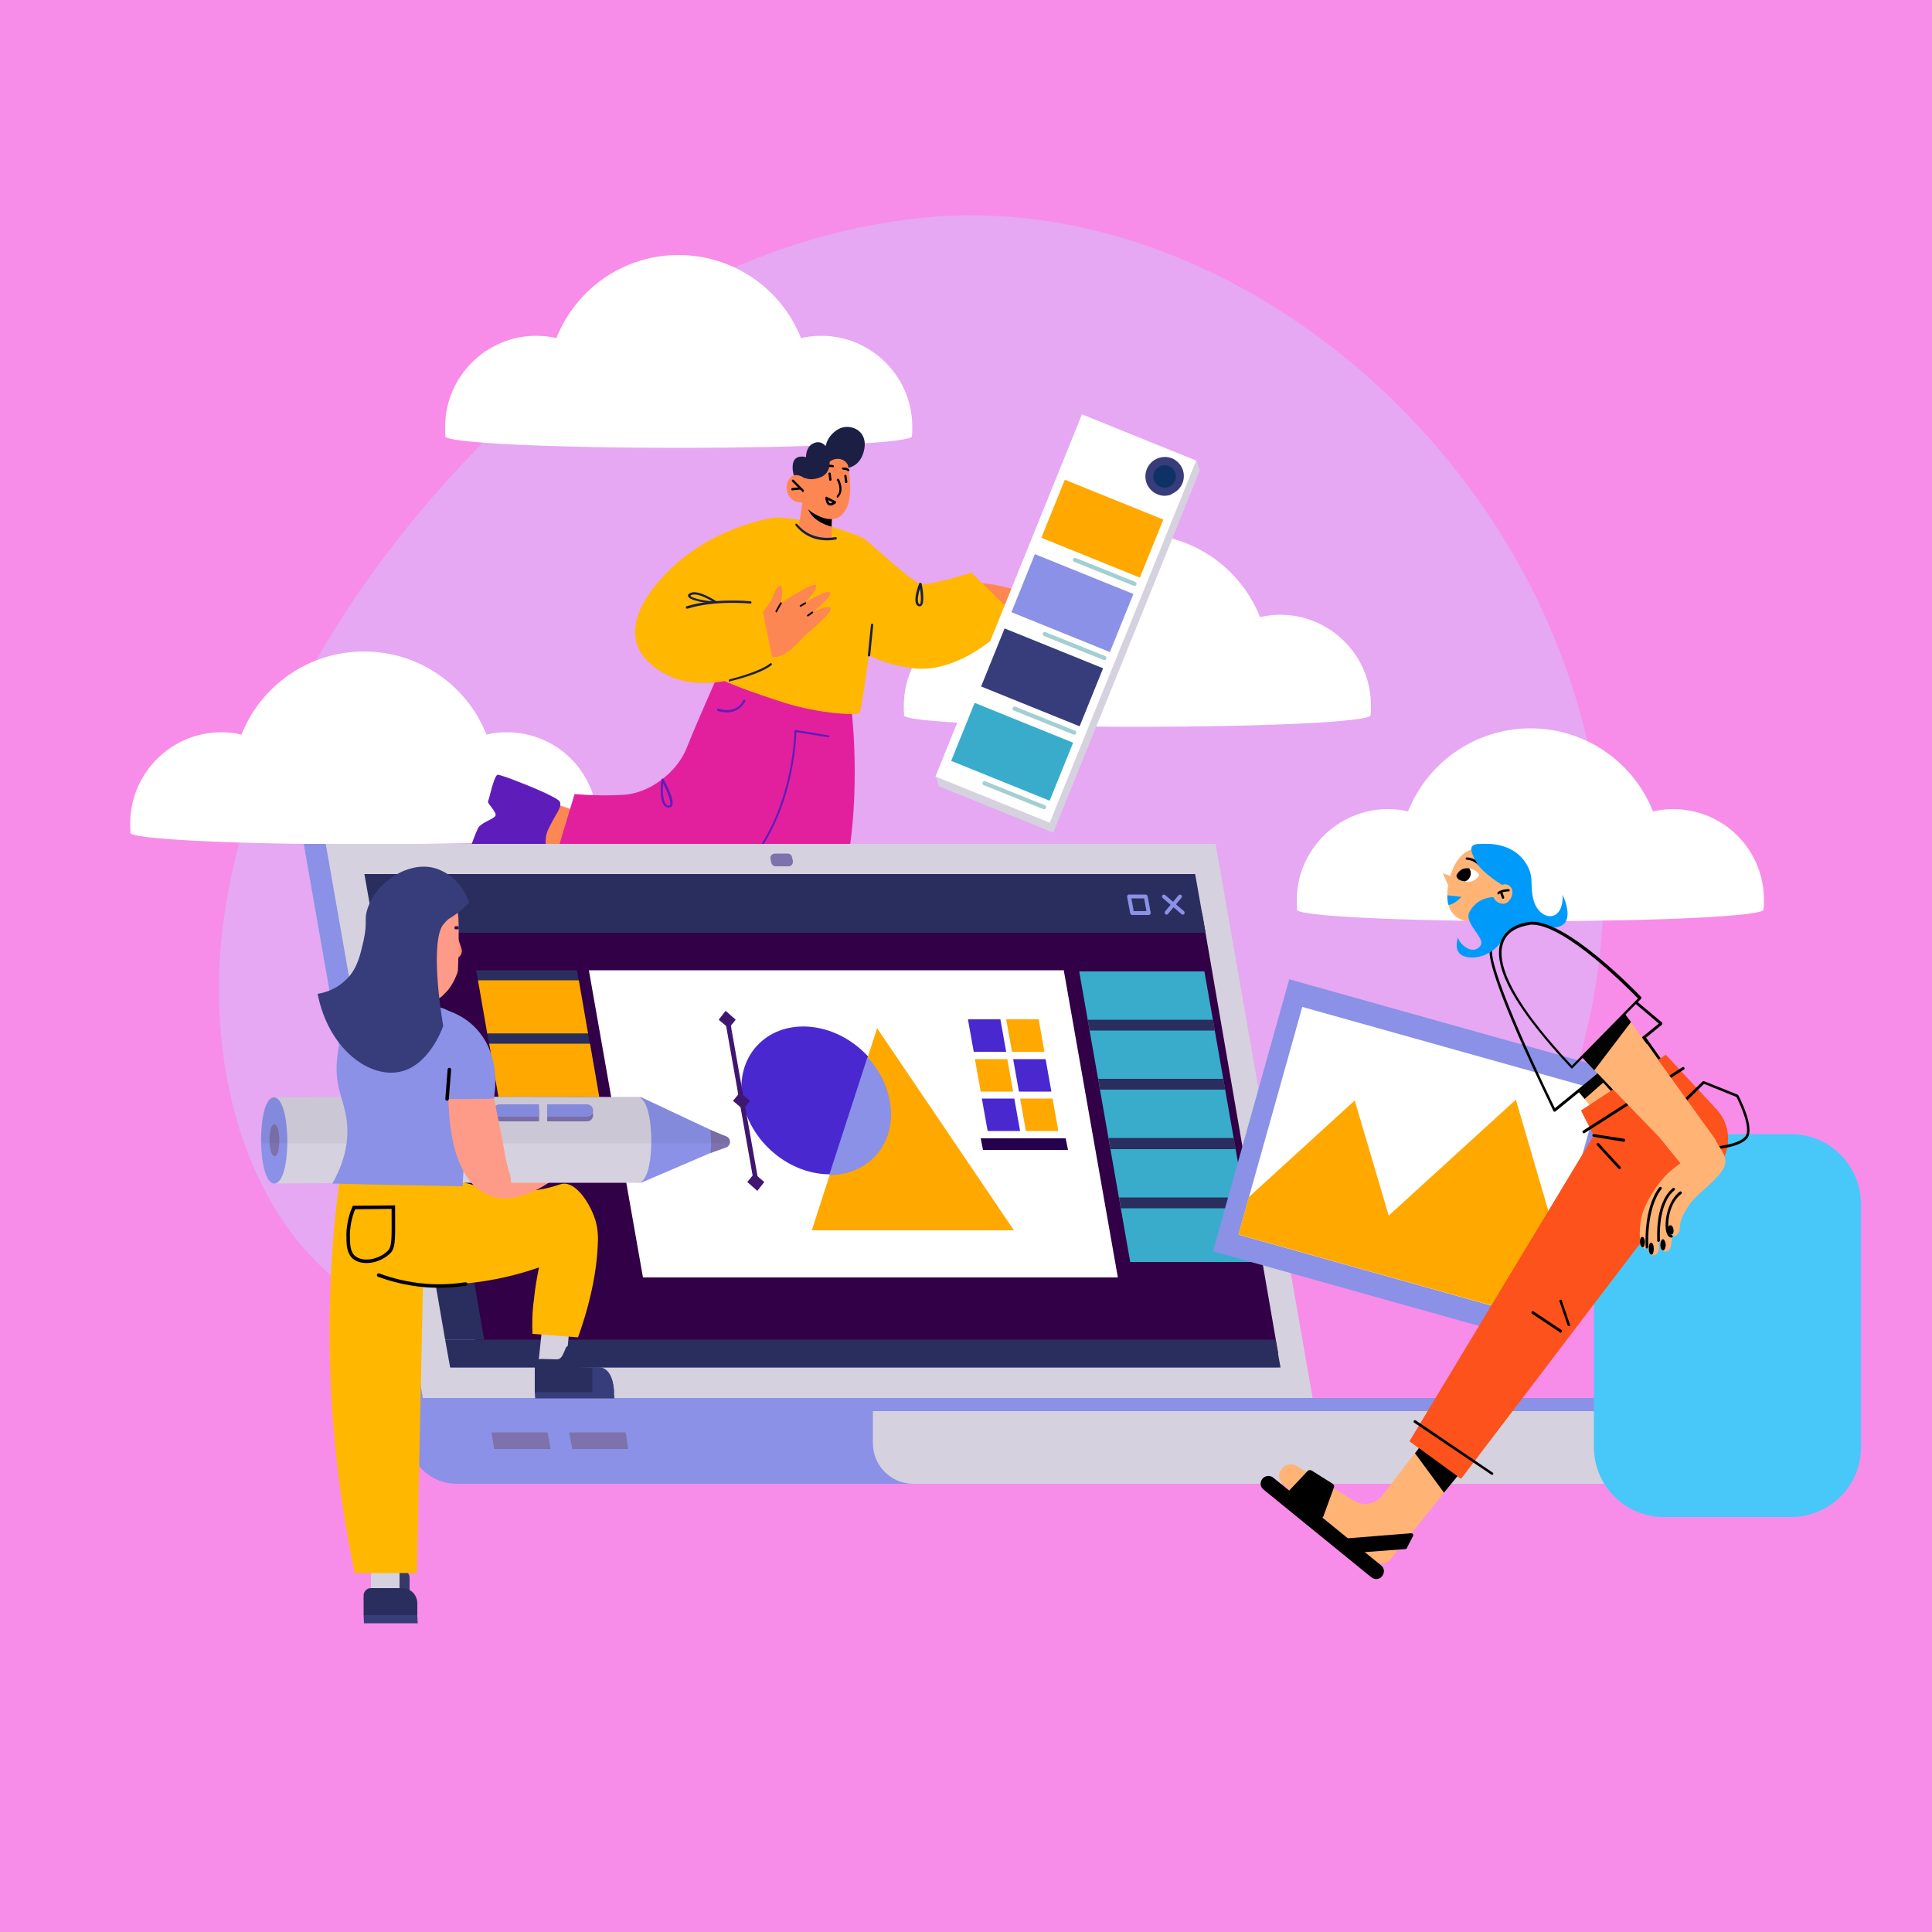 <?xml version="1.0" encoding="utf-8"?>
<!-- Generator: Adobe Illustrator 26.0.1, SVG Export Plug-In . SVG Version: 6.00 Build 0)  -->
<svg version="1.1" id="Layer_1" xmlns="http://www.w3.org/2000/svg" xmlns:xlink="http://www.w3.org/1999/xlink" x="0px" y="0px"
	 viewBox="0 0 500 500" style="enable-background:new 0 0 500 500;" xml:space="preserve">
<style type="text/css">
	.st0{fill:#F78DE8;}
	.st1{opacity:0.46;}
	.st2{fill:#D1C7FF;}
	.st3{fill:#FFFFFF;}
	.st4{fill:#FD8753;}
	.st5{fill:#FFB700;}
	.st6{fill:#E2209E;}
	.st7{fill:#5E1DBB;}
	.st8{fill:#1B1F44;}
	.st9{fill:#D5D1DE;}
	.st10{fill:#8A91E6;}
	.st11{fill:#7B8DFF;}
	.st12{fill:#7E72AC;}
	.st13{fill:#310047;}
	.st14{fill:#2A2E5E;}
	.st15{fill:#39ACCC;}
	.st16{fill:#FFA800;}
	.st17{fill:#373C7A;}
	.st18{fill:#FE9B88;}
	.st19{opacity:5.000000e-02;}
	.st20{fill:#363A68;}
	.st21{fill:#FE8D77;}
	.st22{fill:#48C7F9;}
	.st23{fill:#FFB476;}
	.st24{fill:#000300;}
	.st25{fill:#FD521B;}
	.st26{fill:#009BFA;}
	.st27{fill:#0E3266;}
	.st28{fill:#A3CFD1;}
	.st29{fill:#4929CF;}
	.st30{fill:#401671;}
	.st31{fill:#24004D;}
	.st32{fill:none;stroke:#000000;stroke-width:0.908;stroke-linecap:round;stroke-miterlimit:10;}
</style>
<rect x="-0.5" y="-0.5" class="st0" width="501" height="501"/>
<g class="st1">
	<path class="st2" d="M371.7,115.5c38,44.1,56.7,107.5,32.5,172.5c-6.1,16.3-17.6,31.1-32.1,36.9c-17.7,7-35.7-0.1-53.4-2.9
		c-55.6-8.9-113.7,25.5-170.8,27.1c-23.2,0.6-46.8-4.7-63.9-20.5c-21.1-19.4-29.9-53-26.7-85.6c5.1-50.6,36.8-98.2,71-131.8
		c32.2-31.7,72.8-51.9,113.4-55.1C289.1,52.4,338,76.3,371.7,115.5z"/>
</g>
<g>
	<g>
		<g>
			<g>
				<path class="st3" d="M212.5,86.9c-1.8,0-3.5,0.2-5.2,0.6C202.3,74.9,190,66,175.6,66S149,74.9,144,87.5
					c-1.7-0.4-3.4-0.6-5.2-0.6c-13,0-23.6,10.6-23.6,23.6c0,0.7,0,1.5,0.1,2.2c-0.1,0.1-0.1,0.1-0.1,0.2c0,1.7,27,3,60.4,3
					c33.3,0,60.4-1.3,60.4-3c0.1-0.8,0.1-1.6,0.1-2.4C236.1,97.4,225.5,86.9,212.5,86.9z"/>
			</g>
		</g>
	</g>
	<g>
		<g>
			<g>
				<path class="st3" d="M331.3,159.1c-1.8,0-3.5,0.2-5.2,0.6c-5-12.6-17.3-21.5-31.7-21.5c-14.4,0-26.7,8.9-31.7,21.5
					c-1.7-0.4-3.4-0.6-5.2-0.6c-13,0-23.6,10.6-23.6,23.6c0,0.7,0,1.5,0.1,2.2c-0.1,0.1-0.1,0.1-0.1,0.2c0,1.7,27,3,60.4,3
					c33.3,0,60.4-1.3,60.4-3c0.1-0.8,0.1-1.6,0.1-2.4C354.9,169.7,344.3,159.1,331.3,159.1z"/>
			</g>
		</g>
	</g>
	<g>
		<g>
			<g>
				<path class="st3" d="M131.1,189.5c-1.8,0-3.5,0.2-5.2,0.6c-5-12.6-17.3-21.5-31.7-21.5s-26.7,8.9-31.7,21.5
					c-1.7-0.4-3.4-0.6-5.2-0.6c-13,0-23.6,10.6-23.6,23.6c0,0.7,0,1.5,0.1,2.2c-0.1,0.1-0.1,0.1-0.1,0.2c0,1.7,27,3,60.4,3
					c33.3,0,60.4-1.3,60.4-3c0.1-0.8,0.1-1.6,0.1-2.4C154.7,200,144.2,189.5,131.1,189.5z"/>
			</g>
		</g>
	</g>
	<g>
		<g>
			<g>
				<path class="st3" d="M433,209.4c-1.8,0-3.5,0.2-5.2,0.6c-5-12.6-17.3-21.5-31.7-21.5c-14.4,0-26.7,8.9-31.7,21.5
					c-1.7-0.4-3.4-0.6-5.2-0.6c-13,0-23.6,10.6-23.6,23.6c0,0.7,0,1.5,0.1,2.2c-0.1,0.1-0.1,0.1-0.1,0.2c0,1.7,27,3,60.4,3
					c33.3,0,60.4-1.3,60.4-3c0.1-0.8,0.1-1.6,0.1-2.4C456.6,220,446.1,209.4,433,209.4z"/>
			</g>
		</g>
	</g>
</g>
<g>
	<g>
		<polygon class="st4" points="148.6,227.4 135.4,221.7 141.5,207.3 153.4,211.3 		"/>
	</g>
	<g>
		<path class="st4" d="M257.3,155.7c0,0,11.3,3.2,13.5,3.6c2.1,0.3,0.4-1.7,0.4-1.7s4,0.6,2.9-0.8s-14-5.1-17-5.5s-7.4-0.9-7.4-0.9
			L257.3,155.7z"/>
	</g>
	<g>
		<path class="st5" d="M215.2,136.3c0,0,6.8,2.1,8.4,3.1c1.6,1.1,12.3,11.1,14.6,11.7c2.3,0.6,13.2-2.9,13.2-2.9l11.7,11.5
			c0,0-13.2,15.2-27.2,13.2c-14.1-2-17.9-9-17.9-9L215.2,136.3z"/>
	</g>
	<g>
		<polygon class="st4" points="194.4,263.2 189.6,276.7 174.8,271.6 178,259.5 		"/>
	</g>
	<g>
		<path class="st6" d="M220.4,183.9c0,0,3,25.2-2.6,45.7s-17.7,41.1-17.7,41.1l-27.5-6.7c0,0,10.4-20.6,12.1-25.6
			c1.7-4.9,11.2-36.5,11.2-36.5l6-21.6L220.4,183.9z"/>
	</g>
	<g>
		<path class="st6" d="M188.7,168.3c0,0-7.3,16-11,25.3c-2.5,6.3-9.6,11.7-16.3,12.1c-6.7,0.4-12.7-0.2-12.7-0.2l-7.1,23.6
			c0,0,19.2,11,36.2,5.7c16.9-5.3,21-24.5,21-24.5L208,180L188.7,168.3z"/>
	</g>
	<g>
		<g>
			<path class="st5" d="M210.8,135.2c10.5,1.7,17,11.1,15.7,21.6l-0.8,6.3c0,0-2.6,20.8-3.3,21.4c-0.6,0.7-10.4,0.2-19.3-2.6
				c-8.8-2.8-15.8-5.5-16.1-6c-0.1-0.1-3.2-5-1.8-10.1c3.4-12.4,15.4-31.6,15.5-31.8C200.8,133.7,205.2,134.2,210.8,135.2z"/>
		</g>
	</g>
	<g>
		<path class="st7" d="M187.9,229.1c-0.1,0-0.1-0.1-0.2-0.1c-0.1-0.1-0.1-0.3,0.1-0.4c17.5-13.1,17.8-39.1,17.8-39.4
			c0-0.1,0-0.2,0.1-0.2c0.1-0.1,0.2-0.1,0.2-0.1l8.5,1.4c0.2,0,0.3,0.2,0.2,0.3c0,0.2-0.2,0.3-0.3,0.2l-8.2-1.3
			c-0.1,3.2-1.4,27.1-18,39.5C188.1,229.1,188,229.1,187.9,229.1z"/>
	</g>
	<g>
		<path class="st7" d="M186.1,184.1c-0.1,0-0.2-0.1-0.3-0.1c-0.2,0-0.2-0.2-0.2-0.4s0.2-0.3,0.4-0.2c0.1,0,0.2,0.1,0.3,0.1
			c4.6,1.2,6-2.1,6-2.2c0.1-0.2,0.2-0.2,0.4-0.2c0.2,0.1,0.2,0.2,0.2,0.4C192.8,181.5,191.2,185.4,186.1,184.1z"/>
	</g>
	<g>
		<path class="st7" d="M172.7,209c-0.3-0.1-0.6-0.3-0.8-0.5c-1.4-1.7-0.8-6.5-0.7-6.7c0-0.1,0.1-0.2,0.2-0.3c0.1,0,0.2,0,0.3,0.1
			c0.5,0.9,3.1,5.6,2.2,7c-0.1,0.2-0.4,0.4-0.9,0.4C172.8,209,172.7,209,172.7,209z M171.6,202.8c-0.1,1.7-0.1,4.3,0.7,5.3
			c0.2,0.2,0.4,0.4,0.7,0.4s0.3-0.1,0.4-0.1C173.8,207.6,172.7,204.8,171.6,202.8z"/>
	</g>
	<g>
		<g>
			<path class="st7" d="M168.9,284.7c0.3,1,6.6,1.8,7,2.1c0.5,0.3,2.9-2.9,3.8-2.1c0.9,0.8,1.6,2.8,2.9,3.9
				c1.2,1.1,23.7,6.8,28.2,7.4c0.4,0,0.7-0.2,0.7-0.7c0.1-1,0.2-3,0-5c-0.2-1.8-0.7-3.8-1.8-5.1c-2.8-3.6-9.8-6.5-12-9
				s-4-7.5-5.8-7.1s-5.7,3.3-9.9,1.7c-4.2-1.6-5.9-3.2-7.3-2.5c-0.9,0.5-3,6.5-4.4,11.1C169.4,282.1,168.8,284.3,168.9,284.7z"/>
		</g>
	</g>
	<g>
		<path class="st8" d="M215.8,121c0,0,5.8,1.8,7.6-3.7c1.9-5.9-3.5-8-6.5-6.2s-3.2,4.4-3.2,4.4s-1.3-1.9-3.5-0.6
			c-1.7,1-1.6,3.4-1.6,3.4s-3-0.9-3.4,1.8c-0.4,2.7,1.1,4.6,1.1,4.6L215.8,121z"/>
	</g>
	<g>
		<g>
			<path class="st4" d="M207.7,130l-1,6.4c0,0,0.9,2,4.6,3c2.8,0.7,3.9,0.2,3.9,0.2l0.1-3.3l0.1-3.2l-6.5-2.6L207.7,130z"/>
		</g>
	</g>
	<g>
		<g>
			<path d="M208.8,130.4c0,0.2,0,0.4,0.1,0.7c0.9,3.4,4.7,4.8,6.3,5.2l0.1-3.2L208.8,130.4z"/>
		</g>
	</g>
	<g>
		<g>
			<path class="st4" d="M219.1,118.6c0,0,2.1,8.6,0,12.9s-6,2.8-8.3,1.5s-3.2-3-3.2-3s-2.4,0.4-3.6-2c-1.1-2.4,0.2-4.7,1.6-5
				c1.4-0.3,2.8,0.9,2.8,0.9l-0.8-2.5C207.7,121.3,214.9,110.5,219.1,118.6z"/>
		</g>
	</g>
	<g>
		<path d="M207.7,127.3c0,0-0.1,0-0.1-0.1l-2.6-2.6c-0.1-0.1-0.1-0.3,0-0.4s0.3-0.1,0.4,0l2.6,2.6c0.1,0.1,0.1,0.3,0,0.4
			C207.9,127.3,207.8,127.4,207.7,127.3z"/>
	</g>
	<g>
		<path d="M205,126.9c-0.1,0-0.2-0.1-0.2-0.3c0-0.2,0.1-0.3,0.3-0.3l2-0.2c0.2,0,0.3,0.1,0.3,0.3c0,0.2-0.1,0.3-0.3,0.3l-2,0.2
			C205.1,126.9,205.1,126.9,205,126.9z"/>
	</g>
	<g>
		<path d="M213.1,121.2c-0.1,0-0.2-0.1-0.2-0.2c-0.1-0.2,0-0.3,0.2-0.4c1.3-0.5,2.4-0.3,2.5-0.2c0.1,0,0.3,0.2,0.2,0.3
			c0,0.2-0.2,0.3-0.3,0.2c0,0-1-0.2-2.1,0.2C213.3,121.2,213.2,121.2,213.1,121.2z"/>
	</g>
	<g>
		<path d="M218.1,121.5c-0.1,0-0.2-0.1-0.2-0.2c0-0.2,0.1-0.3,0.3-0.3c0,0,0.8-0.1,1.5,0.4c0.1,0.1,0.2,0.3,0.1,0.4
			c-0.1,0.1-0.3,0.2-0.4,0.1c-0.5-0.4-1.1-0.3-1.1-0.3C218.2,121.5,218.2,121.5,218.1,121.5z"/>
	</g>
	<g>
		<path d="M216.7,128.8c-0.1,0-0.1,0-0.1-0.1c-0.1-0.1-0.1-0.3,0-0.4c1.4-1.4,0.1-4,0-4c-0.1-0.1,0-0.3,0.1-0.4s0.3,0,0.4,0.1
			c0.1,0.1,1.6,3-0.2,4.7C216.9,128.8,216.8,128.8,216.7,128.8z"/>
	</g>
	<g>
		<path d="M218.9,125c-0.1,0-0.2-0.1-0.2-0.3l-0.2-1.5c0-0.2,0.1-0.3,0.3-0.3s0.3,0.1,0.3,0.3l0.2,1.5c0,0.2-0.1,0.3-0.3,0.3H218.9z
			"/>
	</g>
	<g>
		<path d="M214.8,124.4c-0.1,0-0.2-0.1-0.2-0.3l-0.2-1.5c0-0.2,0.1-0.3,0.3-0.3s0.3,0.1,0.3,0.3l0.2,1.5c0,0.2-0.1,0.3-0.3,0.3
			C214.9,124.4,214.9,124.4,214.8,124.4z"/>
	</g>
	<g>
		<path class="st8" d="M219.5,120.5c0,0-0.5-1.4-2.1-1.7c-1.6-0.3-2.7,0.7-2.7,0.7s0.3,2.8-2.1,3.9c-2.4,1.1-4,0.4-4,0.4L207,123
			l-0.8-2.5l5.4-4.2l6.4-2.2l2.6,3.2L219.5,120.5z"/>
	</g>
	<g>
		<path class="st8" d="M211.2,139.5c-1.8-0.5-3.7-1.5-5.3-3.5c-0.1-0.1-0.1-0.3,0-0.4c0.1-0.1,0.3-0.1,0.4,0
			c3.9,4.8,9.8,3.4,9.9,3.4c0.2,0,0.3,0.1,0.4,0.2c0,0.2-0.1,0.3-0.2,0.4C216.4,139.6,214,140.2,211.2,139.5z"/>
	</g>
	<g>
		<path class="st8" d="M197.5,279.1c-0.1,0-0.2-0.2-0.2-0.3c0-0.2,0.2-0.3,0.3-0.3c1.9,0.1,7,0.2,8.1-1.2c0.1-0.1,0.1-0.2,0.1-0.2
			c-0.4-0.7-4.4-0.8-8-0.6c-0.1,0-0.3-0.1-0.3-0.2s0.1-0.3,0.2-0.3c1.5-0.5,5.4-2.2,6-3.6c0.1-0.2,0.1-0.4,0-0.6
			c-0.1-0.1-0.2-0.2-0.4-0.3c-1.5-0.4-5.8,2.5-7.3,3.6c-0.1,0.1-0.3,0.1-0.4-0.1c-0.1-0.1-0.1-0.3,0.1-0.4c0.6-0.4,5.7-4.2,7.8-3.7
			c0.3,0.1,0.6,0.3,0.8,0.6c0.2,0.3,0.2,0.7,0,1.1c-0.5,1.3-3,2.6-4.8,3.3c2.5-0.1,6.2,0,6.8,1c0.1,0.2,0.2,0.5-0.1,0.8
			C204.6,279.6,198.2,279.2,197.5,279.1L197.5,279.1z"/>
	</g>
	<g>
		<g>
			<path class="st7" d="M128.8,200.5c-1,0.2-2.2,6.4-2.5,6.9s2.7,3.1,1.8,3.9c-0.8,0.8-2.9,1.4-4.1,2.6c-1.1,1.1-8.4,23.1-9.3,27.6
				c-0.1,0.4,0.2,0.7,0.6,0.8c1,0.2,2.9,0.4,5,0.3c1.9-0.1,3.8-0.5,5.3-1.4c3.7-2.5,7.2-9.3,9.8-11.3s7.8-3.5,7.5-5.3s-2.9-6-1-10
				s3.6-5.6,3-7.1c-0.4-0.9-6.3-3.5-10.8-5.2C131.4,201.2,129.2,200.5,128.8,200.5z"/>
		</g>
	</g>
	<g>
		<path class="st8" d="M133.7,238.3c-0.1,0-0.2-0.1-0.4-0.2c-1.8-1.6-1-7.9-0.9-8.7c0-0.2,0.2-0.3,0.3-0.2c0.2,0,0.3,0.2,0.2,0.3
			c-0.3,1.9-0.7,7,0.7,8.1c0.1,0.1,0.2,0.1,0.2,0.1c0.7-0.3,1.1-4.3,1.2-7.9c0-0.1,0.1-0.3,0.3-0.3c0.1,0,0.3,0.1,0.3,0.2
			c0.4,1.5,1.8,5.6,3.2,6.3c0.2,0.1,0.4,0.1,0.6,0c0.2-0.1,0.3-0.2,0.3-0.4c0.5-1.5-2.1-5.9-3.1-7.5c-0.1-0.1-0.1-0.3,0.1-0.4
			c0.1-0.1,0.3,0,0.4,0.1c0.4,0.6,3.8,6,3.2,8c-0.1,0.3-0.3,0.6-0.6,0.7c-0.3,0.1-0.7,0.1-1.1-0.1c-1.3-0.6-2.4-3.2-3-5
			c-0.1,2.5-0.4,6.2-1.5,6.7C134,238.3,133.9,238.3,133.7,238.3z"/>
	</g>
	<g>
		<path class="st4" d="M197.3,158.7c0,0,1.6-2.4,2.2-3.2c0.6-0.8,1.2-3.7,2.3-3.9c1.2-0.2,0.3,4.5,0.3,4.5s7.9-5.3,9-4.7
			c1,0.6-2.8,4.6-2.8,4.6s5.9-3.7,6.5-2.6c0.6,1.1-4.5,5-4.5,5s4.3-2.1,4.7-0.9s-7.1,7.3-7.1,7.3s-5.3,7.1-9.4,4.8
			C194.3,167.3,197.3,158.7,197.3,158.7z"/>
	</g>
	<g>
		<path d="M214.6,130.8c-0.8-0.2-1-1.6-1-1.9c0-0.1,0-0.2,0.1-0.3s0.2-0.1,0.3,0l2.2,1.1c0.1,0,0.1,0.1,0.2,0.2c0,0.1,0,0.2-0.1,0.3
			C216.2,130.3,215.4,131,214.6,130.8z M214.3,129.4c0.1,0.4,0.3,0.8,0.5,0.8c0.2,0.1,0.5-0.1,0.7-0.2L214.3,129.4z"/>
	</g>
	<g>
		<path class="st5" d="M200.7,133.9c0,0-15.1,1.9-26.8,13c-10.8,10.3-13.8,21-1.8,27.5s28.1-2.5,28.1-2.5l-3.1-15.2l-3.3,0.4
			L200.7,133.9z"/>
	</g>
	<g>
		<path d="M200.9,158.5L200.9,158.5c-0.2-0.1-0.2-0.2-0.2-0.4l1.2-2.1c0.1-0.1,0.2-0.2,0.3-0.1c0.1,0.1,0.2,0.2,0.1,0.3l-1.2,2.1
			C201.1,158.5,201,158.5,200.9,158.5z"/>
	</g>
	<g>
		<path d="M209,159.5c-0.1,0-0.1,0-0.1-0.1c-0.1-0.1,0-0.3,0.1-0.3l1.1-0.8c0.1-0.1,0.3,0,0.3,0.1c0.1,0.1,0,0.3-0.1,0.3l-1.1,0.8
			C209.2,159.5,209.1,159.5,209,159.5z"/>
	</g>
	<g>
		<path d="M207.1,157c-0.1,0-0.1-0.1-0.1-0.1c-0.1-0.1,0-0.3,0.1-0.3l1.2-0.7c0.1-0.1,0.3,0,0.3,0.1c0.1,0.1,0,0.3-0.1,0.3l-1.2,0.7
			C207.2,157,207.1,157.1,207.1,157z"/>
	</g>
	<g>
		<path class="st8" d="M224.8,169.9c-0.1,0-0.2-0.2-0.2-0.3l0.8-7.9c0-0.2,0.2-0.3,0.3-0.3c0.2,0,0.3,0.2,0.3,0.3l-0.8,7.9
			C225.2,169.8,225,169.9,224.8,169.9L224.8,169.9z"/>
	</g>
	<g>
		<path class="st8" d="M177.7,157.5c-0.1,0-0.2-0.1-0.2-0.2c0-0.2,0-0.3,0.2-0.4c7.1-2.2,16.4-1.3,16.5-1.3c0.2,0,0.3,0.2,0.3,0.3
			c0,0.2-0.2,0.3-0.3,0.3s-9.3-0.9-16.2,1.3C177.9,157.5,177.8,157.5,177.7,157.5z"/>
	</g>
	<g>
		<path class="st8" d="M180.3,155.5c-1.2-0.3-2.1-0.7-2.2-1.2c-0.1-0.2-0.1-0.5,0.5-0.8c2-1.1,6.6,2,6.8,2.1
			c0.1,0.1,0.2,0.2,0.1,0.3c0,0.1-0.1,0.2-0.3,0.2C184.3,156.2,182.1,156,180.3,155.5z M180.8,154c-0.8-0.2-1.4-0.2-1.9,0
			c-0.2,0.1-0.2,0.2-0.2,0.2c0.1,0.5,3.3,1.3,5.6,1.4C183.3,155,181.9,154.3,180.8,154z"/>
	</g>
	<g>
		<path class="st8" d="M237.8,156.9L237.8,156.9c-0.3-0.1-0.6-0.3-0.7-0.6c-0.7-1.4,0.6-4.9,0.8-5.3c0-0.1,0.2-0.2,0.3-0.2
			s0.2,0.1,0.3,0.2c0.2,0.8,0.9,4.9,0,5.7C238.3,156.9,238.1,157,237.8,156.9z M238.1,152.3c-0.4,1.3-0.8,3-0.4,3.8
			c0.1,0.1,0.2,0.2,0.3,0.3c0.1,0,0.1,0,0.1,0C238.4,156,238.4,154.1,238.1,152.3z"/>
	</g>
	<g>
		<path class="st8" d="M188.8,176.4c-0.1,0-0.2-0.1-0.2-0.2c0-0.2,0.1-0.3,0.2-0.4c0.1,0,7.6-1.8,10.5-4.1c0.1-0.1,0.3-0.1,0.4,0
			c0.1,0.1,0.1,0.3,0,0.4c-2.9,2.4-10.4,4.1-10.7,4.2C188.9,176.4,188.8,176.4,188.8,176.4z"/>
	</g>
	<g>
		<path d="M271.1,157.8L271.1,157.8c-0.1-0.1-3.4-2.4-6.2-3.3c-0.1,0-0.2-0.2-0.2-0.3s0.1-0.2,0.3-0.2h2.3c0.2,0,0.3,0.1,0.3,0.3
			s-0.1,0.3-0.3,0.3h-0.8c2.4,1.1,4.7,2.7,4.8,2.8c0.1,0.1,0.2,0.3,0.1,0.4C271.4,157.8,271.2,157.9,271.1,157.8z"/>
	</g>
</g>
<g>
	<g>
		<g>
			<g>
				<g>
					<g>
						<path class="st9" d="M125.1,384h218.5l-29-165.6h-236l26,148.4C106.4,376.7,115,384,125.1,384z"/>
					</g>
				</g>
			</g>
		</g>
		<g>
			<polygon class="st10" points="78.6,218.4 105.3,370.7 111,370.7 84.3,218.4 			"/>
		</g>
	</g>
	<g>
		<path class="st9" d="M437.5,384H123.3c-9,0-16.8-6.5-18.3-15.4l-1.2-6.8H448v11.7C448,379.3,443.3,384,437.5,384z"/>
	</g>
	<g>
		<path class="st10" d="M225.9,373.5v-11.7H103.7l2.1,11.8c1,6,6.3,10.4,12.3,10.4h118.2C230.6,384,225.9,379.3,225.9,373.5z"/>
	</g>
	<g>
		<polygon class="st10" points="104.3,365.2 448,365.2 448,361.8 103.7,361.8 		"/>
	</g>
	<g>
		<polygon class="st11" points="330.6,353.9 308.3,226.2 94.5,226.2 116.8,353.9 		"/>
	</g>
	<g>
		<path class="st12" d="M205.2,222.8l-0.2-0.9c-0.1-0.6-0.6-1-1.2-1h-3.2c-0.8,0-1.4,0.7-1.2,1.4l0.2,0.9c0.1,0.6,0.6,1,1.2,1h3.2
			C204.7,224.3,205.3,223.6,205.2,222.8z"/>
	</g>
	<g>
		<polygon class="st12" points="141.7,370.7 127.2,370.7 127.9,375 142.5,375 		"/>
	</g>
	<g>
		<polygon class="st12" points="161.9,370.7 147.3,370.7 148.1,375 162.6,375 		"/>
	</g>
	<g>
		<g>
			<polygon class="st13" points="330.8,350.3 123.6,350.3 103.9,236.3 311.1,236.3 			"/>
		</g>
		<g>
			<polygon class="st14" points="312,241.4 97,241.4 94.3,226.2 309.3,226.2 			"/>
		</g>
		<g>
			<polygon class="st15" points="324.9,326.6 292.5,326.6 279.3,251.4 311.7,251.4 			"/>
		</g>
		<g>
			<g>
				<path class="st10" d="M306.1,236.7c-0.1,0-0.2,0-0.3-0.1l-4.9-4.2c-0.2-0.2-0.2-0.5-0.1-0.7c0.2-0.2,0.5-0.2,0.7-0.1l4.9,4.2
					c0.2,0.2,0.2,0.5,0.1,0.7C306.4,236.7,306.3,236.7,306.1,236.7z"/>
			</g>
			<g>
				<path class="st10" d="M301.9,236.7c-0.1,0-0.2,0-0.3-0.1c-0.2-0.2-0.2-0.5-0.1-0.7l3.5-4.2c0.2-0.2,0.5-0.2,0.7-0.1
					c0.2,0.2,0.2,0.5,0.1,0.7l-3.5,4.2C302.2,236.7,302.1,236.7,301.9,236.7z"/>
			</g>
		</g>
		<g>
			<g>
				<g>
					<polygon class="st14" points="149.9,254.6 123.9,254.6 123.2,251.1 149.3,251.1 					"/>
				</g>
				<g>
					<polygon class="st16" points="152.2,267.5 126.1,267.5 123.7,253.7 149.8,253.7 					"/>
				</g>
			</g>
			<g>
				<g>
					<polygon class="st14" points="152.8,271 126.8,271 126.1,267.5 152.2,267.5 					"/>
				</g>
				<g>
					<polygon class="st16" points="155.1,283.9 129,283.9 126.6,270.1 152.7,270.1 					"/>
				</g>
			</g>
		</g>
		<g>
			<path class="st10" d="M297.3,236.8H293c-0.2,0-0.4-0.2-0.5-0.4l-0.8-4.3c0-0.1,0-0.3,0.1-0.4c0.1-0.1,0.2-0.2,0.4-0.2h4.3
				c0.2,0,0.4,0.2,0.5,0.4l0.8,4.3c0,0.1,0,0.3-0.1,0.4C297.6,236.7,297.5,236.8,297.3,236.8z M293.4,235.8h3.3l-0.6-3.3h-3.3
				L293.4,235.8z"/>
		</g>
		<g>
			<polygon class="st14" points="331.4,353.9 116.5,353.9 115.2,346.7 330.1,346.7 			"/>
		</g>
		<g>
			<polygon class="st14" points="125.3,346.7 115.2,346.7 97,241.4 107.1,241.4 			"/>
		</g>
		<g>
			<polygon class="st14" points="314.4,266.7 282,266.7 281.5,263.9 313.9,263.9 			"/>
		</g>
		<g>
			<polygon class="st14" points="317.1,282 284.7,282 284.2,279.2 316.6,279.2 			"/>
		</g>
		<g>
			<polygon class="st14" points="319.8,297.4 287.4,297.4 286.9,294.5 319.3,294.5 			"/>
		</g>
		<g>
			<polygon class="st14" points="322.5,312.7 290.1,312.7 289.6,309.9 322,309.9 			"/>
		</g>
		<g>
			<polygon class="st3" points="289.3,330.6 166.4,330.6 152.4,251.1 275.3,251.1 			"/>
		</g>
	</g>
</g>
<g>
	<g>
		<g>
			<g>
				<g>
					<polygon class="st9" points="146.5,352.5 139.4,352.2 140.8,338.9 147.7,340.8 					"/>
				</g>
			</g>
			<g>
				<g>
					<g>
						<path class="st14" d="M158.9,360.4c0-1.7-0.6-6.5-3.9-6.5l-5.4-0.1l-1.1-4.2c-0.4-1.4-1.7-1.5-2-0.9c-0.9,2.1-1.2,3-2.3,3.1
							l-4.1-0.1c-1.8,0-1.7,1.1-1.7,2.6c0,0,0,4.9,0,6.1H158.9z"/>
					</g>
				</g>
				<g>
					<g>
						<path class="st17" d="M153.3,360.4h5.6c0-1.7-0.6-6.5-3.9-6.5h-1.7L153.3,360.4L153.3,360.4z"/>
					</g>
				</g>
				<g>
					<g>
						<polygon class="st17" points="159,361.9 138.5,361.9 138.4,360.3 158.9,360.3 						"/>
					</g>
				</g>
			</g>
		</g>
	</g>
	<g>
		<g>
			<path class="st5" d="M137.8,345.2c3.9,0.3,7.8,0.6,11.8,0.9c2.4-6.7,4.7-15.1,5.1-23.8c0.1-1.8,0.2-4.7-1.1-7.9
				c-1.4-3.5-4.9-9.1-8.6-7.9c-4.2,1.4-6.3,1.6-12.4,2.1c-5.2,0.4-7.4-1.4-12.7-2.6c-4.5-1-11.3-1.7-20.3,0.6
				c1.7,8.5,3.5,17,5.2,25.5c4.3,0.4,9.5,0.6,15.3,0.1c7.7-0.7,14.3-2.4,19.4-4.2c-0.5,2.4-1,5.1-1.3,8.2
				C137.7,339.6,137.7,342.6,137.8,345.2z"/>
		</g>
	</g>
	<g>
		<path class="st18" d="M130.8,310.1c-1.6,0-3.2-0.3-4.8-1c-7.2-3.3-10.6-13.6-9.9-30.8c0.1-1.5,1.3-2.7,2.7-2.7
			c1.4,0.1,2.5,1.4,2.5,2.9c-0.5,14.2,1.9,23.2,6.8,25.4c4.7,2.1,12.5-1.9,19.5-10.1c1-1.1,2.6-1.2,3.7-0.2c1,1,1.1,2.8,0.1,4
			C145.8,304.1,138,310.1,130.8,310.1z"/>
	</g>
	<g>
		<g>
			<g>
				<polygon class="st9" points="96.1,306.1 96,283.8 165.8,283.9 165.9,306.1 				"/>
			</g>
			<g>
				
					<rect x="71" y="283.9" transform="matrix(1 -6.175399e-03 6.175399e-03 1 -1.82 0.539)" class="st9" width="30.8" height="22.3"/>
			</g>
			<g>
				<polygon class="st10" points="187.1,293.9 165.8,283.9 165.9,306.1 187.1,297 				"/>
			</g>
			<g>
				<path class="st9" d="M165.1,284L165.1,284c4.5,0,4.7,22,0.1,22.1l0,0C160.8,306,160.6,284,165.1,284z"/>
			</g>
			<g>
				<path class="st12" d="M183.8,292.4c0.3,2.4,0.3,3.5,0.1,6l4.2-1.5c1.1-0.6,1.1-2.1,0.1-2.7L183.8,292.4z"/>
			</g>
			<g>
				<path class="st10" d="M70.9,284L70.9,284c4.5,0,4.7,22.2,0.1,22.3l0,0C66.5,306.3,66.4,284,70.9,284z"/>
			</g>
			<g>
				<g>
					<path class="st12" d="M139.5,287h-10.2c-0.9,0-1.6,0.7-1.6,1.6s0.7,1.6,1.6,1.6h10.2V287z"/>
				</g>
				<g>
					<path class="st12" d="M151.9,287h-10.3v3.2h10.3c0.9,0,1.6-0.7,1.6-1.6S152.8,287,151.9,287z"/>
				</g>
			</g>
			<g>
				<g>
					<path class="st10" d="M139.5,285.8h-10.2c-0.9,0-1.6,0.7-1.6,1.6s0.7,1.6,1.6,1.6h10.2V285.8z"/>
				</g>
				<g>
					<path class="st10" d="M151.9,285.8h-10.3v3.2h10.3c0.9,0,1.6-0.7,1.6-1.6S152.8,285.8,151.9,285.8z"/>
				</g>
			</g>
			<g>
				<path class="st12" d="M71,291L71,291c1.7,0,1.7,8.1,0.1,8.2l0,0C69.3,299.2,69.3,291,71,291z"/>
			</g>
			<g class="st19">
				<path d="M188.8,295.9c0.2-0.6-0.1-1.4-0.7-1.8l-4.3-1.7l-18-8.5v0.2v-0.2h-64l0,0h-5.7l0,0L70.9,284c-2.4,0-3.5,6.1-3.3,11.9
					H188.8z"/>
			</g>
		</g>
	</g>
	<g>
		<g>
			<g>
				<g>
					<path class="st20" d="M106,412.9h-8.7v-4.6c0-1.1,0.9-2,2-2h4.7c1.1,0,2,0.9,2,2V412.9z"/>
				</g>
			</g>
		</g>
		<g>
			<g>
				<g>
					<rect x="96" y="397.9" class="st9" width="7.4" height="13.1"/>
				</g>
			</g>
		</g>
		<g>
			<g>
				<path class="st14" d="M108,418H94.1v-5.1c0-1,0.8-1.9,1.9-1.9h8.1c2.2,0,3.9,1.8,3.9,3.9V418z"/>
			</g>
		</g>
		<g>
			<g>
				<polygon class="st17" points="94.1,418 108,418 108.1,420.1 94.2,420.1 				"/>
			</g>
		</g>
	</g>
	<g>
		<g>
			<path class="st5" d="M107.9,407.1c-6.3,0-9.8,0-16.1,0c-4.9-23.4-8-51.6-5.8-83.2c0.4-6.5,1.1-12.7,1.9-18.7
				c1.2,0.4,9.8,2.7,11,3.2c3.9,1.6,7.8,3.2,11,3.2L107.9,407.1z"/>
		</g>
	</g>
	<g>
		<path class="st5" d="M87.8,322.3c5.7,0.1,11.8,0.1,18.1-0.3c4.2-0.2,8.2-0.5,12.1-0.9l0.9-14.8l0,0c-2.5-0.9-11.9-1.2-31.1-0.5
			C87.8,311.4,87.8,316.8,87.8,322.3z"/>
	</g>
	<g>
		<path class="st10" d="M119.7,307c-11.2-0.2-22.5-0.4-33.7-0.7c3.1-5.4,3.8-9.8,3.9-12.9c0.2-8-3.7-11.1-2.6-19.8
			c0.3-2.7,0.8-6.4,3.6-9.4c3.1-3.4,7.3-3.8,8.7-3.9h11c6.8,0,11.3,4.9,11.3,12.3L119.7,307z"/>
	</g>
	<g>
		<path class="st18" d="M129.4,310c-0.1,0-0.2,0-0.3,0c-1.9-0.3-3.6-1-5.1-2.1c-1.7-1.3-3.2-3-4.3-5.3c-2.8-5.3-4-13.5-3.6-24.3
			c0-1,0.6-1.9,1.3-2.3c0,0,0.6-0.3,1.3-0.3c1.1,0,4.5,2,8.6,5.4c1,5.6,1.9,9.9,2.5,12.8c0.5,2.4,0.8,4.9,1.4,7.3
			c0.8,3,1.5,4.6,0.8,6.4C131.9,307.7,130.9,310,129.4,310z"/>
	</g>
	<g>
		<path class="st10" d="M127.8,284.3c-1.3,0.1-2.6,0.1-4,0.1c-2.8,0.1-5.5,0-8.1,0c0.1-1.4,0.2-3.5,0.4-6.1c0.3-3.2,0.5-4.6,0.6-6.1
			c0.2-2.5,0.2-6-0.7-10.6c1.8,0.6,5.2,2,8.1,5.6C129.7,274.2,128,283.2,127.8,284.3z"/>
	</g>
	<g>
		<g>
			<path class="st21" d="M117.8,248h-1.2v-6.2h1.6l1.2,3.6c0.4,1.2-0.3,2.5-1.4,2.6C117.9,248,117.8,248,117.8,248z"/>
		</g>
		<g>
			<path class="st18" d="M113.2,258.5c-2.6,0.8-5.8-2.4-7.1-4.5c-3.4-5-3.9-14.4,1-18.4c3.4-2.8,9.2-2.7,11.1,0
				c0.5,0.7,0.5,2.7,0.5,6.7c0,4.5-0.2,9-0.2,9l0,0c0,0-1,3.6-3.4,5.8C114.4,257.9,113.9,258.3,113.2,258.5z"/>
		</g>
		<g>
			<path class="st13" d="M118.4,240.5h-0.5c-0.2,0-0.3-0.2-0.3-0.4l0,0c0-0.2,0.2-0.4,0.3-0.4h0.5c0.2,0,0.3,0.2,0.3,0.4l0,0
				C118.8,240.3,118.6,240.5,118.4,240.5z"/>
		</g>
		<g>
			<path class="st17" d="M104.2,225.5c-0.4,0.2-6.7,2.8-9,9.4c-1.1,3.1,0,3.5-1.1,8.5c-0.8,3.4-1.5,7.1-4.3,9.9
				c-2.9,3-6.3,3.7-7.6,3.9c2.8,14.3,13.5,22.1,21.6,20.1c7.1-1.7,10.5-10.6,10.9-11.8c-2.2-13.2-2.2-23.6,0-26.2
				c0.8-1,1.3-1.4,1.3-1.4c1-0.6,2.2-1.4,3.4-2.4c0.8-0.7,1.5-1.3,2-1.9c-0.3-1-2-5.7-6.8-8.1C110,223.1,105.7,224.9,104.2,225.5z"
				/>
		</g>
	</g>
</g>
<g>
	<path class="st22" d="M463.5,392.6h-32.9c-10,0-18.1-8.1-18.1-18.1v-62.9c0-10,8.1-18.1,18.1-18.1h32.9c10,0,18.1,8.1,18.1,18.1
		v62.9C481.7,384.5,473.5,392.6,463.5,392.6z"/>
	<g>
		<path class="st18" d="M378.7,316.9c-0.8,0-1.5-0.4-1.9-1.1l-1.1-1.9c-0.6-1.1-0.2-2.4,0.8-3c1.1-0.6,2.4-0.2,3,0.8l1.1,1.9
			c0.6,1.1,0.2,2.4-0.8,3C379.5,316.8,379.1,316.9,378.7,316.9z"/>
	</g>
	<g>
		<g>
			
				<rect x="330.8" y="255.5" transform="matrix(0.27 -0.963 0.963 0.27 -21.445 573.417)" class="st10" width="73.1" height="90.7"/>
		</g>
		<g>
			<g>
				
					<rect x="336.6" y="260.7" transform="matrix(0.27 -0.963 0.963 0.27 -21.433 573.283)" class="st3" width="61.2" height="80.1"/>
			</g>
			<g>
				<polygon class="st16" points="403.1,321.5 392.3,284.6 359.4,314.6 350.6,284.8 323.2,309.8 320.5,319.5 397.6,341.1 				"/>
			</g>
		</g>
	</g>
	<g>
		<g>
			<polygon class="st23" points="408.4,282.4 414.8,290.2 431.6,275.9 425.5,268.2 			"/>
		</g>
		<g>
			<path class="st24" d="M429.5,274.4c-0.1,0-0.2,0-0.3-0.1l-3.9-5.5c-0.1-0.2-0.1-0.4,0.1-0.5s0.4-0.1,0.5,0.1l3.9,5.5
				c0.1,0.2,0.1,0.4-0.1,0.5C429.6,274.4,429.5,274.4,429.5,274.4z"/>
		</g>
		<g>
			<path class="st24" d="M417.2,282.5c-0.1,0-0.2,0-0.3-0.1l-3.6-4c-0.1-0.1-0.1-0.4,0-0.5s0.4-0.1,0.5,0l3.6,4
				c0.1,0.1,0.1,0.4,0,0.5C417.4,282.4,417.3,282.5,417.2,282.5z"/>
		</g>
		<g>
			<polygon class="st24" points="426.7,269.8 425.5,268.2 408.4,282.4 410.1,284.4 			"/>
		</g>
		<g id="XMLID_00000097477642422099062790000013386728448074737834_">
			<path class="st25" d="M431.1,273l-21.9,14.4l3.3,6.5L364.8,373l13.3,9.7l55.9-73.5l7.9-4.9c6-3.7,7.1-12,2.3-17.2L431.1,273z"/>
		</g>
		<g>
			<path class="st23" d="M377.7,381.4l-17.9,22.2c-1,1.2-2.8,1.4-4.1,0.4L332,384.1c-0.9-0.8-1.2-2.1-0.8-3.2l0,0
				c0.8-1.8,2.9-2.5,4.6-1.4l14.6,8.9c2.4,1.5,5.6,0.9,7.4-1.4l14.6-19.1L377.7,381.4z"/>
		</g>
		<g>
			<polygon points="377.7,381.4 374.4,372.7 370.4,370.6 366.2,376.1 373.7,386.3 			"/>
		</g>
		<g>
			<g>
				<path class="st23" d="M383.8,219.6c0,0-5.8-1.5-8.4,6.9c-2.5,8.4,0.9,11.2,3.8,11.8c3.6,0.8,8.4-1,9.1-3.2l5.4-10L383.8,219.6z"
					/>
			</g>
		</g>
		<g>
			<path class="st24" d="M402.3,287.7L402.3,287.7c-0.2,0-0.3-0.1-0.3-0.2s-4.8-9.8-9.2-19.8c-8.9-20.5-7.4-22.3-6.9-23
				c0.4-0.5,0.7-1,1.1-1.5c0.8-1.1,1.5-2.2,3.1-3.5c0.1-0.1,0.4-0.1,0.5,0.1c0.1,0.1,0.1,0.4-0.1,0.5c-1.5,1.2-2.2,2.3-3,3.3
				c-0.3,0.5-0.7,1-1.1,1.5c-2.1,2.6,8.4,26.2,16,41.7l26.9-21.9l-6-5.1c-0.1-0.1-0.2-0.3,0-0.5c0.1-0.1,0.3-0.2,0.5,0l6.3,5.3
				c0.1,0.1,0.1,0.2,0.1,0.3c0,0.1,0,0.2-0.1,0.3l-27.5,22.4C402.5,287.7,402.4,287.7,402.3,287.7z"/>
		</g>
		<g>
			<g>
				<path class="st3" d="M376.9,226.6c0,0,0.8-2.1,3-1.9c2.2,0.2,2.9,1.7,2.9,1.7s-0.8,2-3.3,1.8S376.9,226.6,376.9,226.6z"/>
			</g>
		</g>
		<g>
			<g>
				<polygon class="st23" points="375.4,226.7 373.4,226 374.9,229.4 				"/>
			</g>
		</g>
		<g>
			<path class="st26" d="M384.7,218.4c0,0,6.3-0.4,9.8,4.4c2.9,4.1,1.2,5.8,2.4,10.2c1.5,5.4,7.8,6,7.5-1.4c0,0,4.4,8.7-3.1,8.5
				c-0.9,0-4.7-1.5-7.1-0.9c-3.7,0.9-7.4,4.3-7.4,4.3l-3.4-3.3l7.6-14L384.7,218.4z"/>
		</g>
		<g>
			<g>
				<path class="st26" d="M374.6,231.7l3.6,0.4c0,0-1.6,1.9-3.3,2.1C374.9,234.2,374.5,233.3,374.6,231.7z"/>
			</g>
		</g>
		<g>
			<g>
				<path d="M382.9,224.1c0.1,0,0.2,0,0.3-0.1c0.1-0.1,0.1-0.3,0-0.4c-1.6-1.7-3.5-1.7-3.6-1.7c-0.2,0-0.3,0.1-0.3,0.3
					s0.1,0.3,0.3,0.3c0,0,1.7,0,3.1,1.5C382.8,224.1,382.9,224.1,382.9,224.1z"/>
			</g>
		</g>
		<g>
			<path class="st26" d="M385.3,218.4c-3.8,0-6.3-0.5-3,5.1c1.5,2.5,6.4,5.5,6.4,5.5l-1.1,3.2c0,0-4.9-0.7-7.3,3.8
				c-1.6,3,4.4,6.8,2.8,8.8c-2.2,2.8-6-1.1-5.7-2.3c0,0-2.2,5.2,3.5,5.3c5.7,0,8.6-5.4,8.6-5.4l4.1-15.3l-4.1-6.4
				C389.6,220.7,386.5,218.4,385.3,218.4z"/>
		</g>
		<g>
			<g>
				<path class="st23" d="M387.7,229.6c0,0,1.8-1.6,3.2-0.1s-0.3,4.6-2,4.4c-1.9-0.2-2.4-1.7-2.4-1.7L387.7,229.6z"/>
			</g>
		</g>
		<g>
			<g>
				<path d="M387.6,231.5c0.1,0,0.2,0,0.3-0.1c0.8-0.7,2.4-0.7,2.5-0.7c0.2,0,0.3-0.1,0.3-0.3s-0.1-0.3-0.3-0.3
					c-0.1,0-1.8,0-2.8,0.8c-0.1,0.1-0.1,0.3,0,0.4C387.5,231.5,387.5,231.5,387.6,231.5z"/>
			</g>
		</g>
		<g>
			<g>
				<path d="M388.9,232.6c0.1,0,0.1,0,0.2,0c0.1-0.1,0.2-0.2,0.2-0.4l-0.5-1.3c-0.1-0.1-0.2-0.2-0.4-0.2c-0.1,0.1-0.2,0.2-0.2,0.4
					l0.5,1.3C388.7,232.5,388.8,232.5,388.9,232.6z"/>
			</g>
		</g>
		<g>
			<g>
				<path d="M376.9,226.6c0,0,0.8-2.1,3-1.9c0.1,0,0.2,0,0.3,0c0.5,0.6,0.6,1.5,0.2,2.3c-0.3,0.6-0.8,1-1.3,1.1
					C376.9,227.9,376.9,226.6,376.9,226.6z"/>
			</g>
		</g>
		<g>
			<path class="st25" d="M431.1,273l-21.9,14.4l3.3,6.5L364.8,373l13.3,9.7l55.9-73.5l7.9-4.9c6-3.7,7.1-12,2.3-17.2L431.1,273z"/>
		</g>
		<g>
			<g>
				<path class="st24" d="M409.9,293.3c-0.1,0-0.2-0.1-0.3-0.2c-0.1-0.2-0.1-0.4,0.1-0.5l25.7-16.4c0.2-0.1,0.4-0.1,0.5,0.1
					s0.1,0.4-0.1,0.5L410,293.3H409.9z"/>
			</g>
			<g>
				<path class="st24" d="M420.3,295.5C420.3,295.5,420.2,295.5,420.3,295.5l-7.9-1.3c-0.2,0-0.3-0.2-0.3-0.4c0-0.2,0.2-0.3,0.4-0.3
					l7.8,1.2c0.2,0,0.3,0.2,0.3,0.4C420.6,295.3,420.4,295.5,420.3,295.5z"/>
			</g>
			<g>
				<path class="st24" d="M419.2,302.6c-0.1,0-0.2,0-0.3-0.1l-5.6-6.1c-0.1-0.1-0.1-0.4,0-0.5s0.4-0.1,0.5,0l5.6,6.1
					c0.1,0.1,0.1,0.4,0,0.5C419.4,302.6,419.3,302.6,419.2,302.6z"/>
			</g>
			<g>
				<path class="st24" d="M442.8,297.5c-0.1,0-0.2,0-0.3-0.1l-8.4-10.7c-0.1-0.1-0.1-0.3,0-0.5l6.5-6.3c0.1-0.1,0.2-0.1,0.4-0.1
					l8.7,3.5c0.1,0,0.1,0.1,0.2,0.2c0.2,0.4,4.5,8.6,2.2,11.2C449.8,297.2,443.1,297.5,442.8,297.5L442.8,297.5z M434.9,286.5
					l8.1,10.3c1.1-0.1,6.7-0.5,8.6-2.6c1.7-1.8-1-7.9-2.2-10.3l-8.4-3.4L434.9,286.5z"/>
			</g>
			<g>
				<path class="st24" d="M406,343.2c-0.1,0-0.3-0.1-0.3-0.2l-2.1-6.2c-0.1-0.2,0-0.4,0.2-0.4c0.2-0.1,0.4,0,0.4,0.2l2.1,6.2
					c0.1,0.2,0,0.4-0.2,0.4H406z"/>
			</g>
			<g>
				<path class="st24" d="M403.9,344.9c-0.1,0-0.1,0-0.2-0.1l-7.2-4.8c-0.2-0.1-0.2-0.3-0.1-0.5s0.3-0.2,0.5-0.1l7.2,4.8
					c0.2,0.1,0.2,0.3,0.1,0.5C404.1,344.8,404,344.9,403.9,344.9z"/>
			</g>
			<g>
				<path class="st24" d="M386.1,381.7c-0.1,0-0.1,0-0.2-0.1L366,368.2c-0.2-0.1-0.2-0.3-0.1-0.5s0.3-0.2,0.5-0.1l19.9,13.5
					c0.2,0.1,0.2,0.3,0.1,0.5C386.3,381.6,386.2,381.7,386.1,381.7z"/>
			</g>
		</g>
		<g>
			<polygon class="st23" points="435.7,300.8 409.3,273.5 420.4,262.2 444.1,295.1 			"/>
		</g>
		<g>
			<polygon class="st24" points="422.1,264.5 420.4,262.2 409.3,273.5 412.6,277 			"/>
		</g>
		<g>
			<path class="st24" d="M406.8,276.5L406.8,276.5c-0.1,0-0.2,0-0.2-0.1c-14.3-15.2-20.5-26.2-18.2-32.7c1-2.8,3.6-4.6,7.3-5.1
				c9.1-1.3,28.2,18.5,29,19.4c0.1,0.1,0.1,0.3,0,0.5L407,276.4C407,276.5,406.9,276.5,406.8,276.5z M396.5,239.3
				c-0.3,0-0.6,0-0.8,0.1c-2,0.3-5.6,1.3-6.7,4.7c-1.5,4.2,0.4,13.2,17.8,31.7l17.1-17.4C421.7,256.1,405.1,239.3,396.5,239.3z"/>
		</g>
		<g>
			<g>
				<g>
					<g>
						<path class="st23" d="M430.5,308.7c0,0-3.5,3.7-3.9,7.2c-0.3,2.6-0.1,6.4,0.1,8.1c0,0.5,0.5,0.9,1,0.9l0,0
							c0.8,0,1.5-0.6,1.6-1.4l0.5-6.8l8.5-11.7l-0.9-5.7L430.5,308.7z"/>
					</g>
				</g>
			</g>
		</g>
		<g>
			<g>
				<g>
					<g>
						<path class="st23" d="M433.6,307.6c0,0-3.5,3.7-3.9,7.2c-0.3,2.5-0.1,6.2,0.1,8c0.1,0.6,0.6,1.1,1.2,1.1l0,0
							c0.7,0,1.3-0.6,1.4-1.3l0.9-5.4l3.9-12.2L433.6,307.6z"/>
					</g>
				</g>
			</g>
		</g>
		<g>
			<g>
				<g>
					<g>
						<path class="st23" d="M430.9,304.4c-1.6,1.7-4.2,5.2-5.7,9.2c-1,2.8-0.9,6.4-0.7,8.3c0.1,0.7,0.7,1.3,1.4,1.2l0,0
							c0.6,0,1.2-0.5,1.3-1.1l1-5.5l9.3-17.2C437.4,299.4,433.1,302,430.9,304.4z"/>
					</g>
				</g>
			</g>
		</g>
		<g>
			<g>
				<g>
					<g>
						<path class="st23" d="M435.9,307.8c0,0-6.1,3.6-4,11.1c0.2,0.8,1,1.2,1.8,0.9c0,0,0.9-0.5,1-1.6c0.1-1.7,0-3,3-7.1
							c1.4-1.8,4.8-4.4,6.5-6.3c3.6-3.9,2.7-5.1-0.2-9.6c-2.9-4.5-14.5-0.8-14.5-0.8l6.4,7.9L435.9,307.8z"/>
					</g>
				</g>
			</g>
		</g>
		<g>
			<g>
				<g>
					<g>
						<path d="M431.7,318.4c-0.1-0.7,0.1-1.2,0.5-1.3c0.4-0.1,0.8,0.4,0.9,1.1s-0.1,1.2-0.5,1.3
							C432.2,319.6,431.8,319.1,431.7,318.4z"/>
					</g>
				</g>
			</g>
		</g>
		<g>
			<g>
				<g>
					<g>
						<path d="M429.7,322.2c0-0.8,0.3-1.4,0.6-1.5c0.4,0,0.7,0.6,0.8,1.4c0,0.8-0.3,1.4-0.6,1.5C430,323.6,429.7,323,429.7,322.2z"
							/>
					</g>
				</g>
			</g>
		</g>
		<g>
			<g>
				<g>
					<g>
						<path d="M426.7,323.2c0-0.9,0.2-1.6,0.6-1.6s0.7,0.7,0.7,1.5c0,0.9-0.2,1.6-0.6,1.6C427,324.7,426.7,324.1,426.7,323.2z"/>
					</g>
				</g>
			</g>
		</g>
		<g>
			<g>
				<g>
					<g>
						<path d="M424.4,321.5c0-0.7,0.2-1.4,0.6-1.4s0.7,0.6,0.7,1.3c0,0.7-0.2,1.4-0.6,1.4C424.8,322.8,424.5,322.2,424.4,321.5z"/>
					</g>
				</g>
			</g>
		</g>
		<g>
			<path d="M329.5,382.4l27.9,22.7c0.9,0.7,1,1.9,0.3,2.8l0,0c-0.7,0.9-1.9,1-2.8,0.3L327,385.5c-0.9-0.7-1-1.9-0.3-2.8l0,0
				C327.4,381.9,328.6,381.7,329.5,382.4z"/>
		</g>
		<g>
			<path d="M339.5,380.6l5.4,3.4c0.3,0.2,0.5,0.6,0.3,1l-2.7,7.4c-0.2,0.5-0.9,0.7-1.3,0.4l-7.4-5.9c-0.4-0.3-0.4-0.9-0.1-1.2l4.7-5
				C338.7,380.4,339.2,380.4,339.5,380.6z"/>
		</g>
		<g>
			<path d="M365.2,396.8l-16.3,1.3c-0.5,0-0.7,0.6-0.3,0.9l2.7,2.6c0.1,0.1,0.3,0.2,0.4,0.2l12-0.9c0.2,0,0.4-0.1,0.4-0.3l1.6-3.1
				C365.9,397.2,365.6,396.8,365.2,396.8z"/>
		</g>
		<g>
			<path class="st24" d="M432.6,320.3L432.6,320.3c-0.4,0-1-0.3-1.3-1.3c-0.8-2.6,0.3-8.3,3.4-10.6c0.1-0.1,0.4-0.1,0.5,0.1
				s0.1,0.4-0.1,0.5c-3.1,2.3-3.8,7.7-3.1,9.8c0.1,0.3,0.3,0.8,0.6,0.8c0.2,0,0.3,0.2,0.3,0.4C432.9,320.2,432.7,320.3,432.6,320.3z
				"/>
		</g>
		<g>
			<path class="st24" d="M429.2,321.4c-0.2,0-0.3-0.1-0.3-0.3c0-0.4-0.7-9.7,4-13.6c0.1-0.1,0.4-0.1,0.5,0s0.1,0.4,0,0.5
				c-4.5,3.6-3.8,12.9-3.8,13C429.6,321.2,429.4,321.4,429.2,321.4L429.2,321.4z"/>
		</g>
		<g>
			<path class="st24" d="M426.2,323.1c-0.2,0-0.3-0.1-0.3-0.3c0-0.4-0.7-9.9,3.5-15.5c0.1-0.1,0.3-0.2,0.5-0.1s0.2,0.3,0.1,0.5
				c-4.1,5.4-3.4,15-3.4,15C426.5,322.9,426.4,323.1,426.2,323.1L426.2,323.1z"/>
		</g>
	</g>
</g>
<g>
	<g>
		<path class="st18" d="M267.9,164.5c-0.6,0.2-1.2,0.1-1.7-0.2c-1.1-0.6-1.5-2-0.8-3l1-1.9c0.6-1.1,2-1.5,3-0.9c1.1,0.6,1.5,2,0.9,3
			l-1.1,1.9C268.9,164,268.5,164.4,267.9,164.5z"/>
	</g>
	<g>
		<g>
			<polygon class="st9" points="243,203.5 272.6,215.5 310.5,121.8 309.7,119.3 281,109.8 242.2,201 			"/>
		</g>
		<g>
			
				<rect x="225.4" y="144.2" transform="matrix(0.375 -0.927 0.927 0.375 23.899 355.824)" class="st3" width="101.1" height="31.9"/>
		</g>
		<g>
			<path class="st27" d="M297.7,121.8c-0.8,2,0.2,4.3,2.2,5.2c2,0.8,4.3-0.2,5.2-2.2c0.8-2-0.2-4.3-2.2-5.2
				C300.8,118.8,298.5,119.8,297.7,121.8z"/>
		</g>
		<g>
			<path class="st17" d="M302.8,128.1c-1.1,0.3-2.2,0.3-3.3-0.2c-1.2-0.5-2.2-1.5-2.7-2.7s-0.5-2.6,0-3.8l0,0c1-2.5,3.9-3.8,6.5-2.8
				c1.2,0.5,2.2,1.5,2.7,2.7s0.5,2.6,0,3.8c-0.5,1.2-1.5,2.2-2.7,2.7C303.1,128,303,128,302.8,128.1z M298.7,122.2
				c-0.3,0.7-0.3,1.5,0,2.2s0.9,1.3,1.6,1.6c0.7,0.3,1.5,0.3,2.2,0s1.3-0.9,1.6-1.6c0.3-0.7,0.3-1.5,0-2.2s-0.9-1.3-1.6-1.6
				C301,120,299.3,120.7,298.7,122.2L298.7,122.2z"/>
		</g>
		<g>
			<g>
				
					<rect x="277.3" y="123.1" transform="matrix(0.375 -0.927 0.927 0.375 51.401 350.066)" class="st16" width="16.2" height="27.5"/>
			</g>
			<g>
				<path class="st28" d="M293.8,151.6c-0.1,0-0.2,0-0.4,0l-15.4-6.2c-0.3-0.1-0.4-0.4-0.3-0.7s0.4-0.4,0.7-0.3l15.4,6.2
					c0.3,0.1,0.4,0.4,0.3,0.7C294.1,151.4,293.9,151.5,293.8,151.6z"/>
			</g>
		</g>
		<g>
			<g>
				
					<rect x="269.5" y="142.4" transform="matrix(0.375 -0.927 0.927 0.375 28.685 354.858)" class="st10" width="16.2" height="27.5"/>
			</g>
			<g>
				<path class="st28" d="M286,170.8c-0.1,0-0.2,0-0.4,0l-15.4-6.2c-0.3-0.1-0.4-0.4-0.3-0.7s0.4-0.4,0.7-0.3l15.4,6.2
					c0.3,0.1,0.4,0.4,0.3,0.7C286.2,170.7,286.1,170.8,286,170.8z"/>
			</g>
		</g>
		<g>
			<g>
				
					<rect x="261.7" y="161.6" transform="matrix(0.375 -0.927 0.927 0.375 5.971 359.651)" class="st17" width="16.2" height="27.5"/>
			</g>
			<g>
				<path class="st28" d="M278.2,190.1c-0.1,0-0.2,0-0.4,0l-15.4-6.2c-0.3-0.1-0.4-0.4-0.3-0.7s0.4-0.4,0.7-0.3l15.4,6.2
					c0.3,0.1,0.4,0.4,0.3,0.7C278.4,190,278.3,190.1,278.2,190.1z"/>
			</g>
		</g>
		<g>
			<g>
				
					<rect x="253.9" y="180.9" transform="matrix(0.375 -0.927 0.927 0.375 -16.747 364.442)" class="st15" width="16.2" height="27.5"/>
			</g>
			<g>
				<path class="st28" d="M270.4,209.4c-0.1,0-0.2,0-0.4,0l-15.4-6.2c-0.3-0.1-0.4-0.4-0.3-0.7c0.1-0.3,0.4-0.4,0.7-0.3l15.4,6.2
					c0.3,0.1,0.4,0.4,0.3,0.7C270.6,209.2,270.5,209.3,270.4,209.4z"/>
			</g>
		</g>
	</g>
</g>
<g>
	<g>
		
			<ellipse transform="matrix(0.675 -0.738 0.738 0.675 -141.592 248.271)" class="st29" cx="211.2" cy="285" rx="17.5" ry="20.9"/>
	</g>
	<g>
		<polygon class="st16" points="262.4,318.4 227,266.1 210.1,318.4 		"/>
	</g>
	<g>
		<path class="st10" d="M230.3,285c-0.8-4.3-2.8-8.2-5.8-11.4l-9.9,30.5C225.2,304.1,232.2,295.5,230.3,285z"/>
	</g>
	<g>
		<polygon class="st30" points="190.4,263.9 188.6,266.1 186,263.9 187.8,261.6 		"/>
	</g>
	<g>
		<polygon class="st30" points="194.1,284.9 192.3,287.1 189.7,284.9 191.5,282.7 		"/>
	</g>
	<g>
		<polygon class="st30" points="197.8,305.9 196,308.2 193.4,305.9 195.2,303.7 		"/>
	</g>
	<g>
		<path class="st30" d="M195.5,305.4c-0.3,0-0.6-0.2-0.6-0.5l-7-39.5c-0.1-0.3,0.2-0.7,0.5-0.7c0.3-0.1,0.7,0.2,0.7,0.5l7,39.5
			C196.2,305,195.9,305.4,195.5,305.4C195.6,305.4,195.5,305.4,195.5,305.4z"/>
	</g>
	<g>
		<g>
			<g>
				<g>
					<polygon class="st29" points="260.4,272.2 252,272.2 250.5,263.8 258.9,263.8 					"/>
				</g>
				<g>
					<polygon class="st16" points="270.3,272.2 261.9,272.2 260.4,263.8 268.8,263.8 					"/>
				</g>
			</g>
			<g>
				<g>
					<polygon class="st16" points="262.2,282.5 253.8,282.5 252.3,274.1 260.7,274.1 					"/>
				</g>
				<g>
					<polygon class="st29" points="272.1,282.5 263.7,282.5 262.2,274.1 270.6,274.1 					"/>
				</g>
			</g>
			<g>
				<g>
					<polygon class="st29" points="264,292.7 255.6,292.7 254.1,284.3 262.5,284.3 					"/>
				</g>
				<g>
					<polygon class="st16" points="273.9,292.7 265.5,292.7 264,284.3 272.4,284.3 					"/>
				</g>
			</g>
		</g>
	</g>
	<g>
		<polygon class="st31" points="276.4,297.6 254.4,297.6 253.8,294.6 275.8,294.6 		"/>
	</g>
</g>
<path class="st10" d="M201.9,320.5"/>
<path class="st32" d="M91.6,312.5c3.4,0,6.8-0.1,10.2-0.1c0,0.4,0,0.9,0,1.6c0,5.7,0.2,8.6-1,9.9c-2.5,2.6-7.1,3.4-9.3,1.4
	c-1.4-1.3-1.4-3.5-1.4-6C90.2,316.3,91,313.9,91.6,312.5z"/>
<path class="st32" d="M98,330c3,1.1,7.2,2.3,12.3,2.7c4,0.3,7.5,0,10.2-0.4"/>
<path class="st32" d="M116.3,276.8c-0.2,2.5-0.4,5.1-0.6,7.6"/>
</svg>
